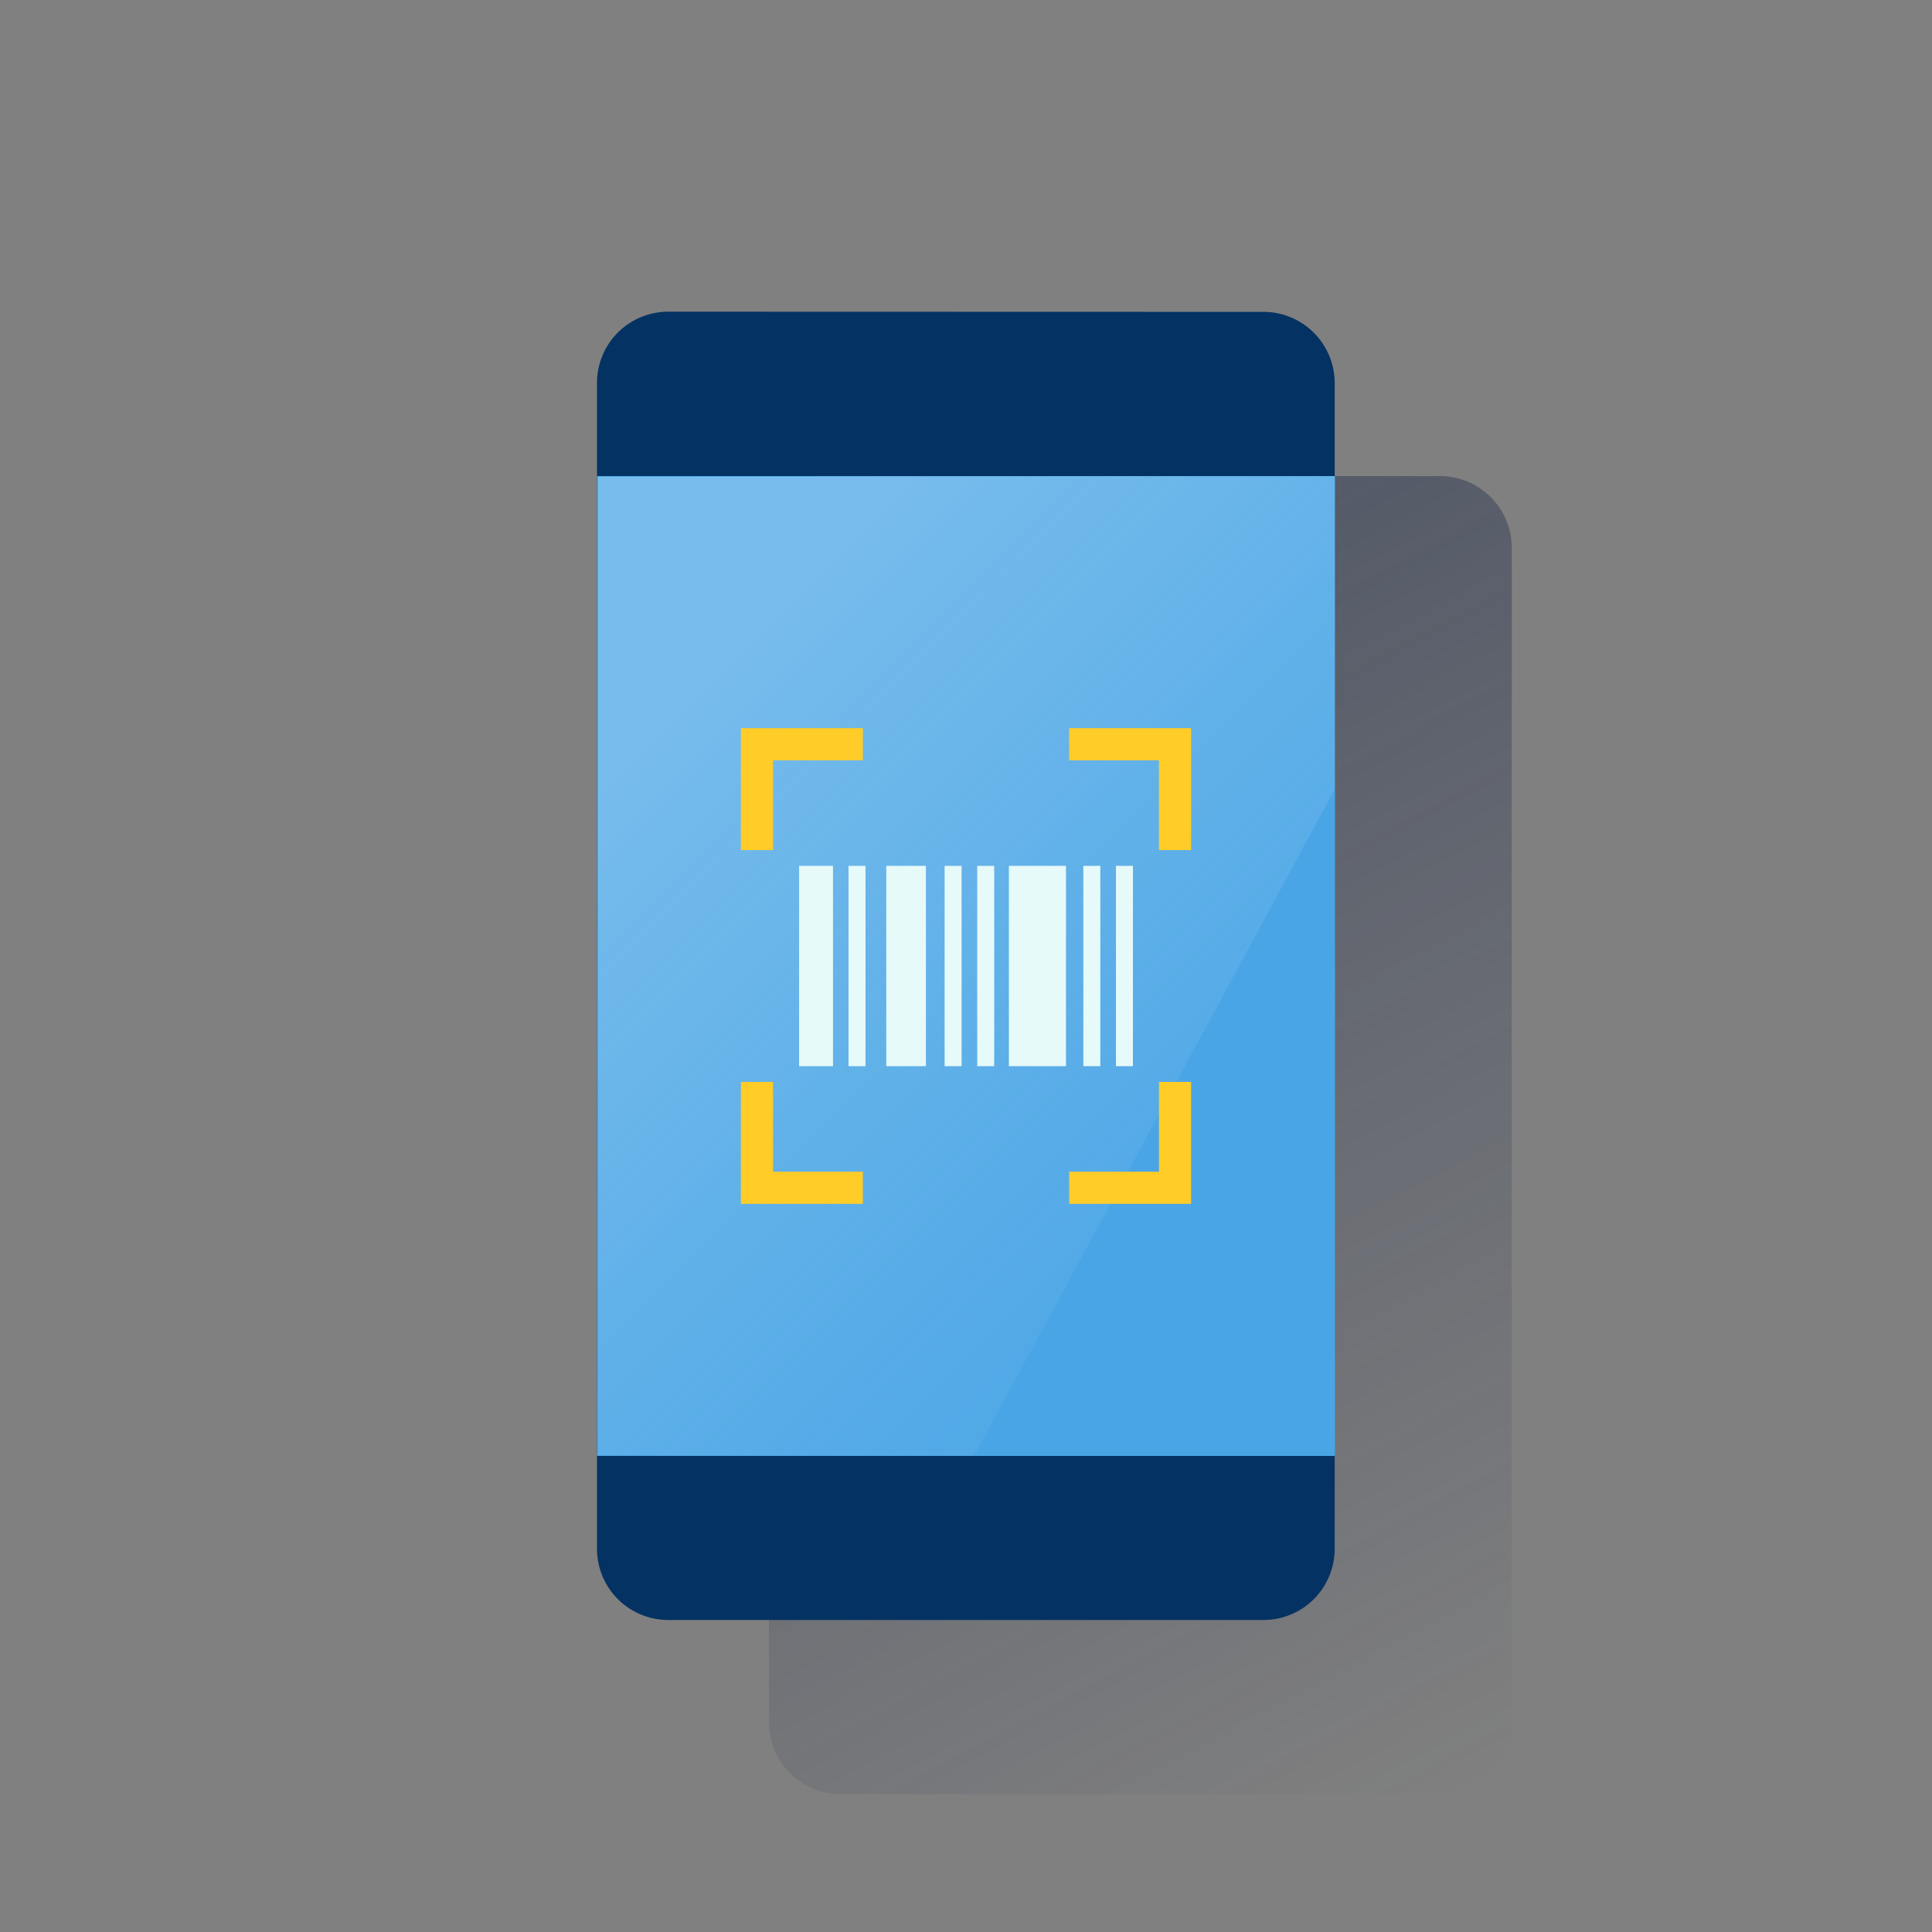 <svg xmlns="http://www.w3.org/2000/svg" xmlns:xlink="http://www.w3.org/1999/xlink" viewBox="0 0 600 600"><rect x="0" y="0" width="600" height="600" fill="#808080" stroke="none"/><defs><style>.cls-1{fill:url(#Degradado_sin_nombre_3);}.cls-2{fill:#043263;}.cls-3{fill:#49a5e6;}.cls-4{opacity:0.5;isolation:isolate;fill:url(#Degradado_sin_nombre_16);}.cls-5{fill:#ffcc28;}.cls-6{fill:#e6fafa;}</style><linearGradient id="Degradado_sin_nombre_3" x1="247.58" y1="2057.91" x2="460.72" y2="1657.04" gradientTransform="matrix(1, 0, 0, -1, 0, 2210)" gradientUnits="userSpaceOnUse"><stop offset="0" stop-color="#192647"/><stop offset="0" stop-color="#192647" stop-opacity="0.5"/><stop offset="1" stop-color="#192647" stop-opacity="0"/></linearGradient><linearGradient id="Degradado_sin_nombre_16" x1="215.96" y1="1994.24" x2="370.22" y2="1839.98" gradientTransform="matrix(1, 0, 0, -1, 0, 2210)" gradientUnits="userSpaceOnUse"><stop offset="0" stop-color="#fff" stop-opacity="0.5"/><stop offset="1" stop-color="#ecf7f8" stop-opacity="0.1"/></linearGradient></defs><title>6</title><g id="Capa_27" data-name="Capa 27"><path class="cls-1" d="M261.1,557.2a22.32,22.32,0,0,1-22.3-22.31V170.16a22.32,22.32,0,0,1,22.3-22.31H447.2a22.32,22.32,0,0,1,22.3,22.31V534.89a22.32,22.32,0,0,1-22.3,22.31"/><path class="cls-2" d="M392.4,96.85A22.13,22.13,0,0,1,414.5,119v362a22.12,22.12,0,0,1-22.1,22.1H207.5a22.12,22.12,0,0,1-22.1-22.1v-362a22.13,22.13,0,0,1,22.06-22.2"/><rect class="cls-3" x="185.4" y="147.85" width="229.2" height="304.3"/><polygon class="cls-4" points="185.7 148.05 185.7 451.95 302.5 452.15 414.5 245.15 414.5 147.85 185.7 148.05"/><polygon class="cls-5" points="240.08 264 230.09 264 230.09 226.13 267.97 226.13 267.97 236.12 240.08 236.12 240.08 264"/><polygon class="cls-5" points="332.04 236.12 332.04 226.13 369.91 226.13 369.91 264 359.93 264 359.93 236.12 332.04 236.12"/><polygon class="cls-5" points="359.93 336 369.91 336 369.91 373.87 332.04 373.87 332.04 363.88 359.93 363.88 359.93 336"/><polygon class="cls-5" points="267.97 363.88 267.97 373.87 230.09 373.87 230.09 336 240.08 336 240.08 363.88 267.97 363.88"/><rect class="cls-6" x="248.17" y="268.9" width="10.53" height="62.21"/><rect class="cls-6" x="263.52" y="268.9" width="5.27" height="62.21"/><rect class="cls-6" x="275.24" y="268.9" width="12.31" height="62.21"/><rect class="cls-6" x="313.32" y="268.9" width="17.73" height="62.21"/><rect class="cls-6" x="293.36" y="268.9" width="5.27" height="62.21"/><rect class="cls-6" x="303.49" y="268.9" width="5.27" height="62.21"/><rect class="cls-6" x="336.44" y="268.9" width="5.27" height="62.21"/><rect class="cls-6" x="346.57" y="268.9" width="5.27" height="62.21"/></g></svg>